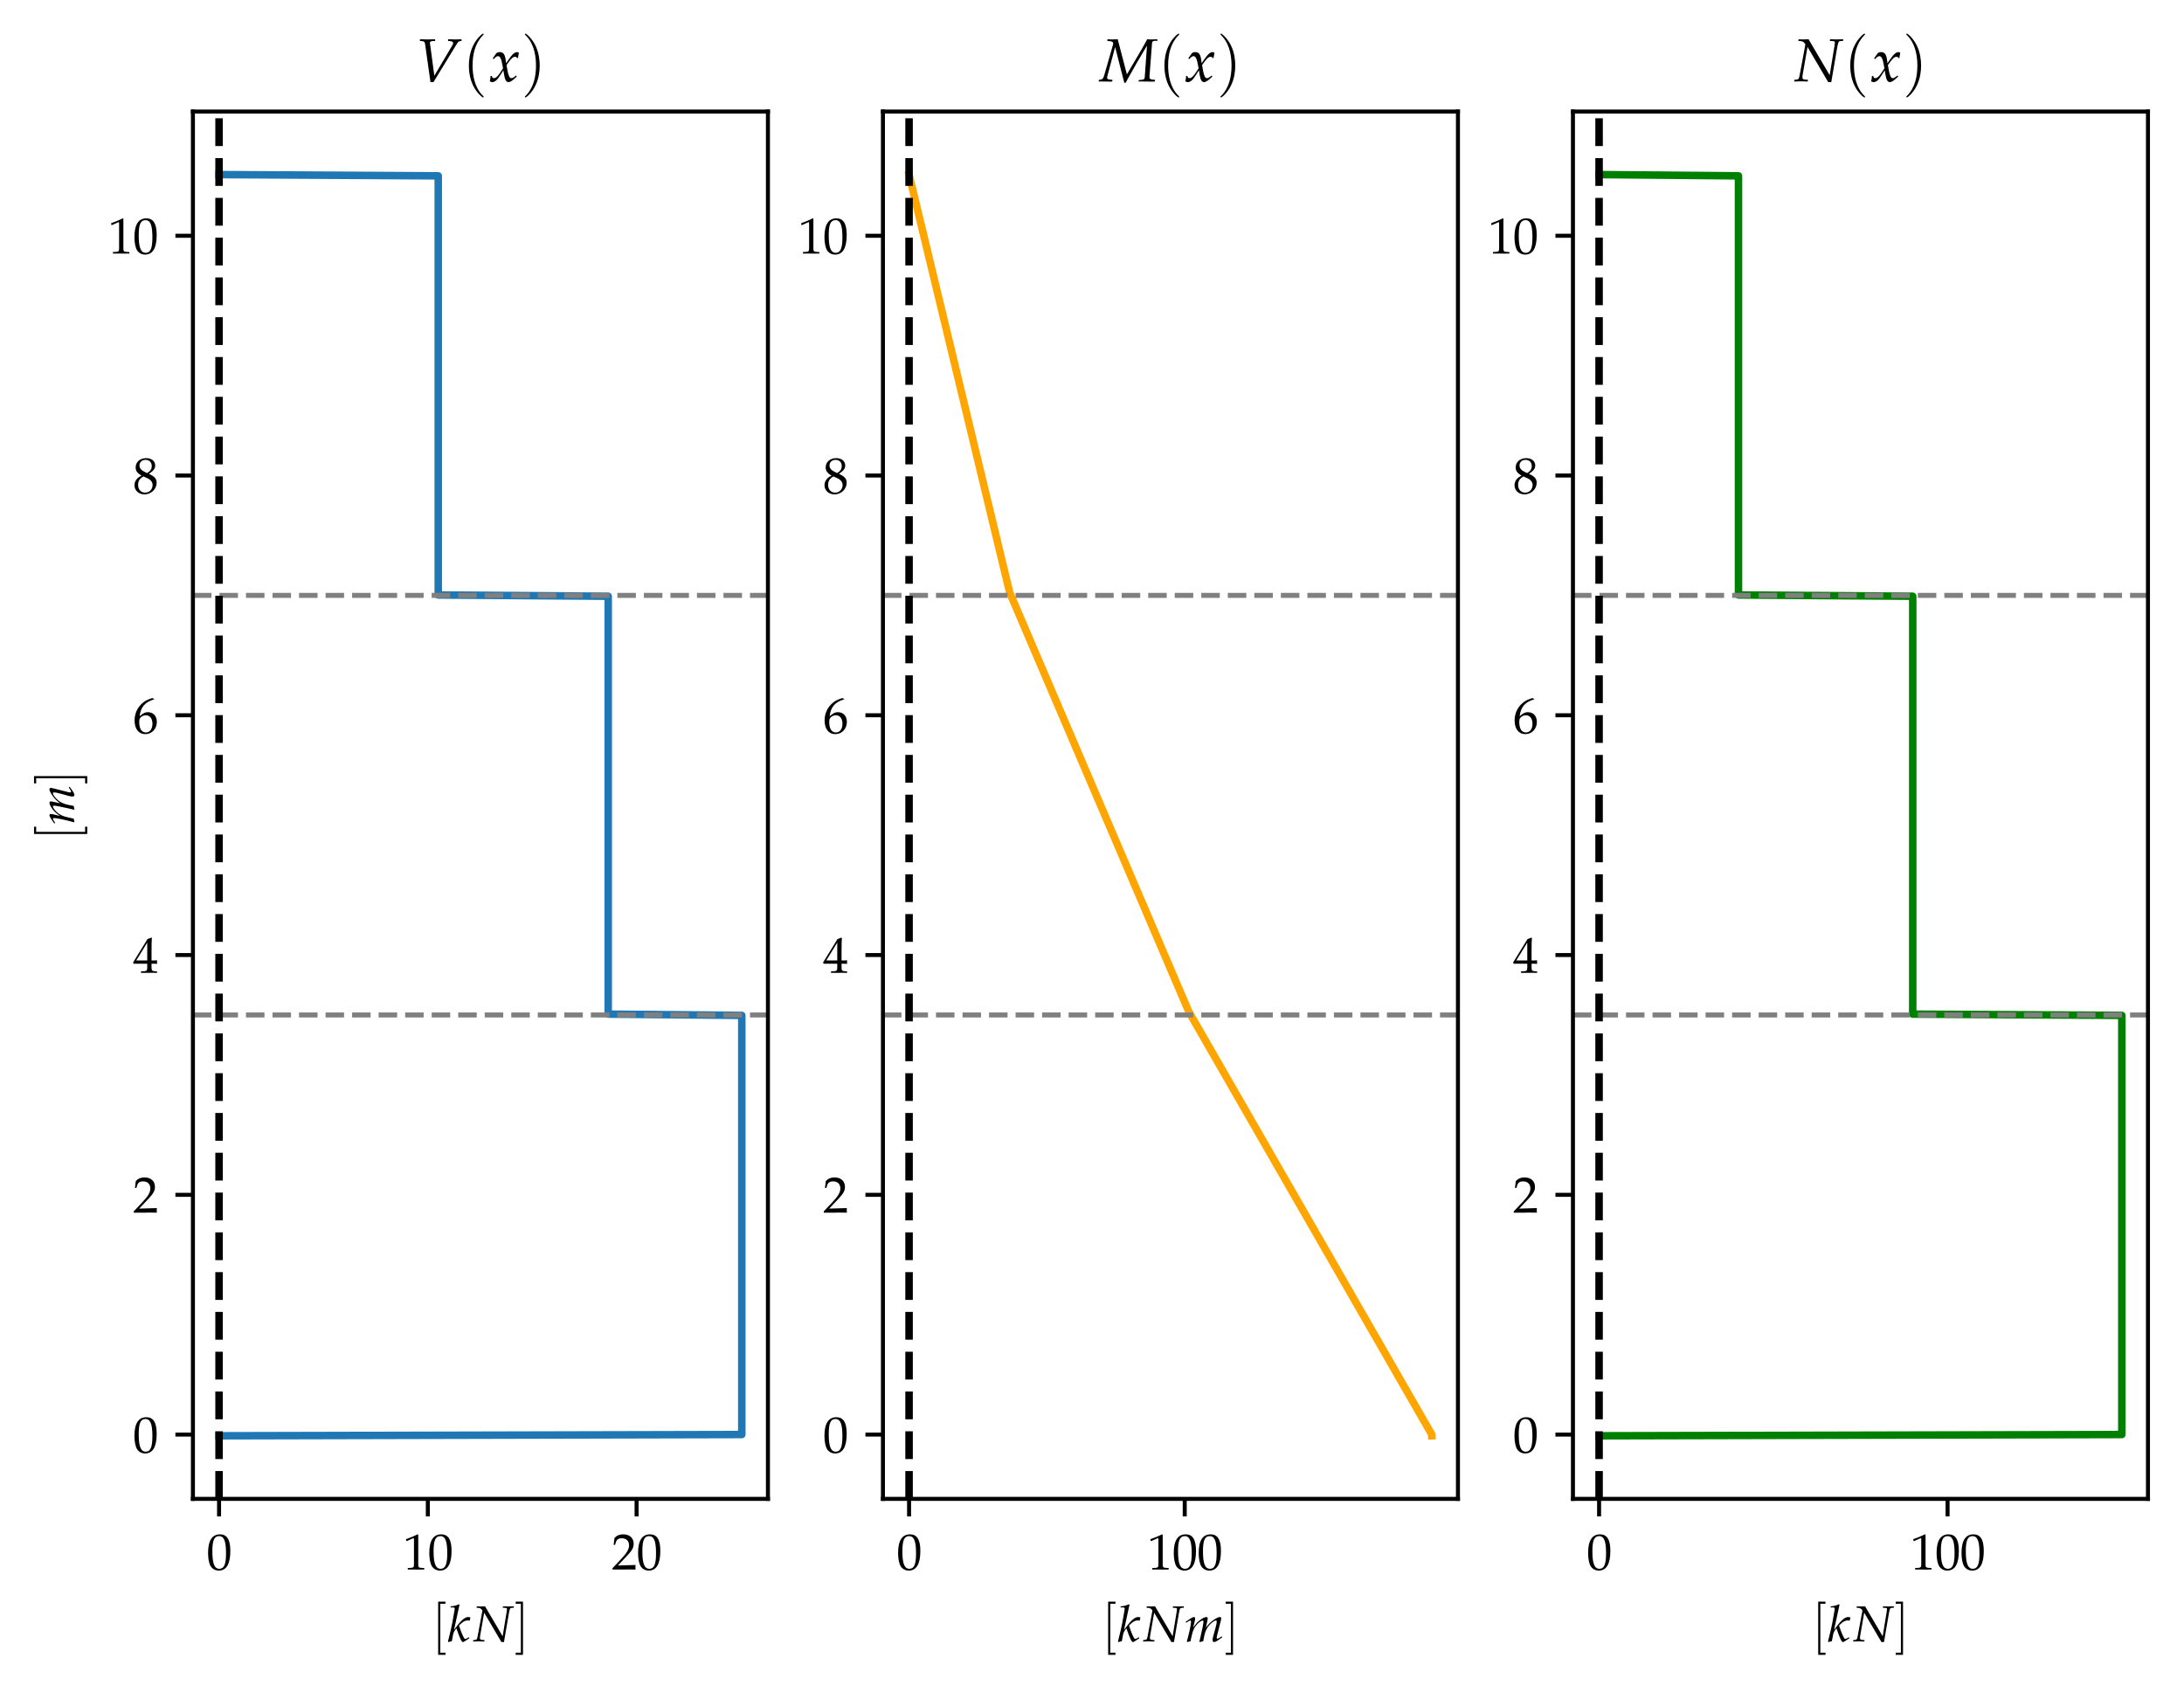 <?xml version="1.0" encoding="utf-8" standalone="no"?>
<!DOCTYPE svg PUBLIC "-//W3C//DTD SVG 1.1//EN"
  "http://www.w3.org/Graphics/SVG/1.1/DTD/svg11.dtd">
<svg xmlns:xlink="http://www.w3.org/1999/xlink" width="436.344pt" height="338.005pt" viewBox="0 0 436.344 338.005" xmlns="http://www.w3.org/2000/svg" version="1.1">
 <defs>
  <style type="text/css">*{stroke-linejoin: round; stroke-linecap: butt}</style>
 </defs>
 <g id="figure_1">
  <g id="patch_1">
   <path d="M 0 338.005 
L 436.344 338.005 
L 436.344 0 
L 0 0 
z
" style="fill: #ffffff"/>
  </g>
  <g id="axes_1">
   <g id="patch_2">
    <path d="M 38.544 299.486 
L 153.426 299.486 
L 153.426 22.286 
L 38.544 22.286 
z
" style="fill: #ffffff"/>
   </g>
   <g id="matplotlib.axis_1">
    <g id="xtick_1">
     <g id="line2d_1">
      <defs>
       <path id="m4eaefef2f9" d="M 0 0 
L 0 3.5 
" style="stroke: #000000; stroke-width: 0.8"/>
      </defs>
      <g>
       <use xlink:href="#m4eaefef2f9" x="43.766" y="299.486" style="stroke: #000000; stroke-width: 0.8"/>
      </g>
     </g>
     <g id="text_1">
      <!-- $\mathdefault{0}$ -->
      <g transform="translate(41.275 313.614) scale(0.1 -0.1)">
       <defs>
        <path id="URWPalladioL-Roma-30" d="M 1683 4416 
C 691 4416 186 3628 186 2076 
C 186 1326 320 679 544 365 
C 768 51 1126 -128 1523 -128 
C 2490 -128 2976 704 2976 2345 
C 2976 3749 2560 4416 1683 4416 
z
M 1568 4191 
C 2189 4191 2438 3563 2438 2025 
C 2438 660 2195 96 1606 96 
C 986 96 723 743 723 2307 
C 723 3660 960 4191 1568 4191 
z
" transform="scale(0.016)"/>
       </defs>
       <use xlink:href="#URWPalladioL-Roma-30" transform="scale(0.996)"/>
      </g>
     </g>
    </g>
    <g id="xtick_2">
     <g id="line2d_2">
      <g>
       <use xlink:href="#m4eaefef2f9" x="85.475" y="299.486" style="stroke: #000000; stroke-width: 0.8"/>
      </g>
     </g>
     <g id="text_2">
      <!-- $\mathdefault{10}$ -->
      <g transform="translate(80.494 313.614) scale(0.1 -0.1)">
       <defs>
        <path id="URWPalladioL-Roma-31" d="M 429 3571 
L 493 3571 
L 1318 3942 
C 1325 3949 1331 3949 1338 3949 
C 1376 3949 1389 3891 1389 3737 
L 1389 633 
C 1389 300 1318 230 973 211 
L 614 192 
L 614 0 
C 1600 0 1600 0 1670 0 
C 1754 0 1894 0 2112 -7 
C 2189 6 2413 6 2675 0 
L 2675 192 
L 2342 211 
C 1990 229 1926 299 1926 628 
L 1926 4383 
L 1837 4416 
C 1421 4199 966 4009 384 3807 
L 429 3571 
z
" transform="scale(0.016)"/>
       </defs>
       <use xlink:href="#URWPalladioL-Roma-31" transform="scale(0.996)"/>
       <use xlink:href="#URWPalladioL-Roma-30" transform="translate(49.813 0) scale(0.996)"/>
      </g>
     </g>
    </g>
    <g id="xtick_3">
     <g id="line2d_3">
      <g>
       <use xlink:href="#m4eaefef2f9" x="127.185" y="299.486" style="stroke: #000000; stroke-width: 0.8"/>
      </g>
     </g>
     <g id="text_3">
      <!-- $\mathdefault{20}$ -->
      <g transform="translate(122.203 313.614) scale(0.1 -0.1)">
       <defs>
        <path id="URWPalladioL-Roma-32" d="M 102 166 
L 102 0 
C 1299 0 1299 0 1530 0 
C 1760 19 1760 19 2995 0 
C 2982 134 2982 198 2982 287 
C 2982 370 2982 434 2995 574 
C 2259 542 1965 536 781 510 
L 1946 1741 
C 2566 2398 2758 2749 2758 3228 
C 2758 3961 2259 4416 1446 4416 
C 986 4416 672 4287 358 3967 
L 250 3100 
L 435 3100 
L 518 3394 
C 621 3763 851 3923 1280 3923 
C 1830 3923 2182 3578 2182 3036 
C 2182 2558 1914 2086 1190 1320 
L 102 166 
z
" transform="scale(0.016)"/>
       </defs>
       <use xlink:href="#URWPalladioL-Roma-32" transform="scale(0.996)"/>
       <use xlink:href="#URWPalladioL-Roma-30" transform="translate(49.813 0) scale(0.996)"/>
      </g>
     </g>
    </g>
    <g id="text_4">
     <!-- $[kN]$ -->
     <g transform="translate(86.289 327.995) scale(0.1 -0.1)">
      <defs>
       <path id="CMR10-5b" d="M 1632 -1601 
L 1632 -1344 
L 1011 -1344 
L 1011 4544 
L 1632 4544 
L 1632 4800 
L 755 4800 
L 755 -1601 
L 1632 -1601 
z
" transform="scale(0.016)"/>
       <path id="URWPalladioL-Ital-6b" d="M 1498 4608 
L 1421 4678 
C 1088 4512 858 4454 397 4409 
L 371 4275 
L 678 4275 
C 832 4275 896 4230 896 4121 
C 896 4070 890 4012 883 3968 
L 576 2253 
C 486 1774 384 1334 51 0 
L 109 -64 
L 538 44 
L 685 836 
C 742 1142 896 1430 1114 1647 
C 1555 370 1760 -64 1920 -64 
C 2003 -64 2157 19 2438 217 
L 2733 421 
L 2682 542 
L 2406 389 
C 2317 338 2272 325 2221 325 
C 2157 325 2112 364 2054 472 
C 1830 881 1690 1225 1440 2011 
L 1530 2100 
C 1920 2489 2214 2649 2534 2649 
C 2586 2649 2656 2636 2765 2611 
L 2874 3014 
C 2758 3052 2643 3072 2566 3072 
C 2144 3072 1613 2579 813 1462 
L 1498 4608 
z
" transform="scale(0.016)"/>
       <path id="URWPalladioL-Ital-4e" d="M 1517 4416 
L 998 4396 
L 934 4396 
L 845 4396 
C 826 4396 730 4403 582 4409 
L 480 4416 
L 448 4237 
L 672 4224 
C 781 4218 922 4173 992 4116 
C 1088 4040 1184 3919 1184 3869 
C 1184 3862 1184 3843 1178 3824 
C 1178 3818 1178 3805 1171 3792 
C 1165 3742 1158 3697 1152 3678 
L 589 667 
C 512 274 474 223 243 197 
L 45 178 
L 13 0 
L 723 19 
C 800 19 806 19 1427 0 
L 1459 178 
L 1190 197 
C 934 216 877 267 877 477 
C 877 528 883 598 896 667 
L 1408 3615 
L 3571 -64 
L 3891 -64 
L 4493 3459 
C 4627 4179 4640 4205 4877 4224 
L 5114 4237 
L 5146 4416 
L 5011 4416 
L 4442 4396 
L 3891 4416 
L 3770 4416 
L 3738 4237 
L 4038 4224 
C 4205 4217 4269 4173 4269 4071 
C 4269 4026 4250 3861 4237 3778 
L 3725 662 
L 1517 4416 
z
" transform="scale(0.016)"/>
       <path id="CMR10-5d" d="M 1018 4800 
L 141 4800 
L 141 4544 
L 762 4544 
L 762 -1344 
L 141 -1344 
L 141 -1601 
L 1018 -1601 
L 1018 4800 
z
" transform="scale(0.016)"/>
      </defs>
      <use xlink:href="#CMR10-5b" transform="scale(1.038)"/>
      <use xlink:href="#URWPalladioL-Ital-6b" transform="translate(31.283 0) scale(0.996)"/>
      <use xlink:href="#URWPalladioL-Ital-4e" transform="translate(81.993 0) scale(0.996)"/>
      <use xlink:href="#CMR10-5d" transform="translate(165.081 0) scale(1.038)"/>
     </g>
    </g>
   </g>
   <g id="matplotlib.axis_2">
    <g id="ytick_1">
     <g id="line2d_4">
      <defs>
       <path id="m314d93498e" d="M 0 0 
L -3.5 0 
" style="stroke: #000000; stroke-width: 0.8"/>
      </defs>
      <g>
       <use xlink:href="#m314d93498e" x="38.544" y="286.646" style="stroke: #000000; stroke-width: 0.8"/>
      </g>
     </g>
     <g id="text_5">
      <!-- $\mathdefault{0}$ -->
      <g transform="translate(26.562 290.211) scale(0.1 -0.1)">
       <use xlink:href="#URWPalladioL-Roma-30" transform="scale(0.996)"/>
      </g>
     </g>
    </g>
    <g id="ytick_2">
     <g id="line2d_5">
      <g>
       <use xlink:href="#m314d93498e" x="38.544" y="238.738" style="stroke: #000000; stroke-width: 0.8"/>
      </g>
     </g>
     <g id="text_6">
      <!-- $\mathdefault{2}$ -->
      <g transform="translate(26.562 242.302) scale(0.1 -0.1)">
       <use xlink:href="#URWPalladioL-Roma-32" transform="scale(0.996)"/>
      </g>
     </g>
    </g>
    <g id="ytick_3">
     <g id="line2d_6">
      <g>
       <use xlink:href="#m314d93498e" x="38.544" y="190.829" style="stroke: #000000; stroke-width: 0.8"/>
      </g>
     </g>
     <g id="text_7">
      <!-- $\mathdefault{4}$ -->
      <g transform="translate(26.562 194.393) scale(0.1 -0.1)">
       <defs>
        <path id="URWPalladioL-Roma-34" d="M 1792 1152 
L 1792 684 
C 1792 310 1722 223 1408 210 
L 1011 192 
L 1011 0 
C 1862 0 1862 0 2016 0 
C 2170 19 2170 19 3021 0 
L 3021 192 
L 2714 210 
C 2400 229 2330 310 2330 684 
L 2330 1152 
C 2707 1152 2842 1145 3021 1127 
L 3021 1580 
C 2720 1555 2598 1555 2502 1561 
L 2483 1561 
L 2330 1561 
L 2330 2445 
C 2330 3576 2342 4122 2374 4383 
L 2298 4416 
L 1824 4243 
L 13 1299 
L 83 1152 
L 1792 1152 
z
M 1792 1561 
L 416 1561 
L 1792 3798 
L 1792 1561 
z
" transform="scale(0.016)"/>
       </defs>
       <use xlink:href="#URWPalladioL-Roma-34" transform="scale(0.996)"/>
      </g>
     </g>
    </g>
    <g id="ytick_4">
     <g id="line2d_7">
      <g>
       <use xlink:href="#m314d93498e" x="38.544" y="142.92" style="stroke: #000000; stroke-width: 0.8"/>
      </g>
     </g>
     <g id="text_8">
      <!-- $\mathdefault{6}$ -->
      <g transform="translate(26.562 146.484) scale(0.1 -0.1)">
       <defs>
        <path id="URWPalladioL-Roma-36" d="M 2662 4287 
L 2426 4396 
C 1811 4193 1549 4066 1222 3788 
C 563 3237 205 2463 205 1585 
C 205 526 717 -128 1542 -128 
C 2374 -128 2995 532 2995 1405 
C 2995 2143 2554 2624 1875 2624 
C 1555 2624 1363 2540 986 2239 
C 915 2182 909 2175 838 2124 
C 973 3275 1510 3895 2662 4237 
L 2662 4287 
z
M 1632 2239 
C 2118 2239 2445 1816 2445 1180 
C 2445 513 2118 83 1626 83 
C 1082 83 787 551 787 1411 
C 787 1636 813 1758 883 1867 
C 1024 2085 1325 2239 1632 2239 
z
" transform="scale(0.016)"/>
       </defs>
       <use xlink:href="#URWPalladioL-Roma-36" transform="scale(0.996)"/>
      </g>
     </g>
    </g>
    <g id="ytick_5">
     <g id="line2d_8">
      <g>
       <use xlink:href="#m314d93498e" x="38.544" y="95.011" style="stroke: #000000; stroke-width: 0.8"/>
      </g>
     </g>
     <g id="text_9">
      <!-- $\mathdefault{8}$ -->
      <g transform="translate(26.562 98.576) scale(0.1 -0.1)">
       <defs>
        <path id="URWPalladioL-Roma-38" d="M 1075 2211 
C 813 2089 704 2019 563 1884 
C 320 1640 192 1352 192 1019 
C 192 358 723 -128 1446 -128 
C 2278 -128 2970 525 2970 1320 
C 2970 1833 2733 2108 2003 2442 
C 2586 2839 2790 3108 2790 3493 
C 2790 4044 2336 4416 1658 4416 
C 896 4416 339 3929 339 3256 
C 339 2820 512 2576 1075 2211 
z
M 1818 1890 
C 2221 1711 2464 1397 2464 1051 
C 2464 512 2061 89 1542 89 
C 998 89 646 474 646 1070 
C 646 1538 832 1833 1306 2121 
L 1818 1890 
z
M 1427 2711 
C 1024 2910 819 3166 819 3486 
C 819 3910 1126 4198 1581 4198 
C 2048 4198 2355 3890 2355 3422 
C 2355 3057 2195 2807 1779 2538 
L 1427 2711 
z
" transform="scale(0.016)"/>
       </defs>
       <use xlink:href="#URWPalladioL-Roma-38" transform="scale(0.996)"/>
      </g>
     </g>
    </g>
    <g id="ytick_6">
     <g id="line2d_9">
      <g>
       <use xlink:href="#m314d93498e" x="38.544" y="47.103" style="stroke: #000000; stroke-width: 0.8"/>
      </g>
     </g>
     <g id="text_10">
      <!-- $\mathdefault{10}$ -->
      <g transform="translate(21.581 50.667) scale(0.1 -0.1)">
       <use xlink:href="#URWPalladioL-Roma-31" transform="scale(0.996)"/>
       <use xlink:href="#URWPalladioL-Roma-30" transform="translate(49.813 0) scale(0.996)"/>
      </g>
     </g>
    </g>
    <g id="text_11">
     <!-- $[m]$ -->
     <g transform="translate(14.772 167.892) rotate(-90) scale(0.1 -0.1)">
      <defs>
       <path id="URWPalladioL-Ital-6d" d="M 4672 651 
L 4506 542 
C 4320 421 4179 351 4115 351 
C 4070 351 4032 408 4032 479 
C 4032 542 4045 600 4077 734 
L 4557 2631 
C 4582 2739 4602 2841 4602 2892 
C 4602 3001 4538 3072 4435 3072 
C 4250 3072 4006 2956 3616 2682 
C 3213 2394 2989 2171 2675 1730 
L 2867 2605 
C 2893 2733 2912 2829 2912 2873 
C 2912 2995 2848 3072 2746 3072 
C 2554 3072 2259 2931 1907 2663 
C 1626 2445 1498 2311 1082 1749 
L 1293 2599 
C 1318 2701 1331 2797 1331 2873 
C 1331 2995 1274 3072 1184 3072 
C 1050 3072 806 2937 333 2599 
L 154 2471 
L 198 2343 
L 403 2477 
C 640 2624 659 2637 704 2637 
C 774 2637 819 2573 819 2477 
C 819 2152 557 919 294 6 
L 314 -64 
L 749 32 
L 890 683 
C 1043 1392 1216 1769 1568 2152 
C 1837 2445 2125 2637 2304 2637 
C 2349 2637 2374 2586 2374 2503 
C 2374 2279 2234 1551 1971 434 
L 1869 6 
L 1901 -64 
L 2342 32 
L 2477 715 
C 2579 1232 2797 1711 3078 2024 
C 3430 2413 3750 2637 3955 2637 
C 4006 2637 4038 2579 4038 2477 
C 4038 2324 4019 2235 3878 1679 
C 3776 1277 3667 894 3603 677 
C 3546 498 3520 332 3520 191 
C 3520 32 3590 -64 3712 -64 
C 3878 -64 4109 70 4736 536 
L 4672 651 
z
" transform="scale(0.016)"/>
      </defs>
      <use xlink:href="#CMR10-5b" transform="scale(1.038)"/>
      <use xlink:href="#URWPalladioL-Ital-6d" transform="translate(31.283 0) scale(0.996)"/>
      <use xlink:href="#CMR10-5d" transform="translate(111.283 0) scale(1.038)"/>
     </g>
    </g>
   </g>
   <g id="line2d_10">
    <path d="M 43.766 286.886 
L 148.204 286.634 
L 148.204 202.886 
L 121.515 202.634 
L 121.515 119.138 
L 87.556 118.886 
L 87.556 35.138 
L 43.766 34.886 
L 43.766 34.886 
" clip-path="url(#p6e2707bd41)" style="fill: none; stroke: #1f77b4; stroke-width: 1.5; stroke-linecap: square"/>
   </g>
   <g id="line2d_11">
    <path d="M 38.544 202.806 
L 153.426 202.806 
" clip-path="url(#p6e2707bd41)" style="fill: none; stroke-dasharray: 3.7,1.6; stroke-dashoffset: 0; stroke: #808080"/>
   </g>
   <g id="line2d_12">
    <path d="M 38.544 118.966 
L 153.426 118.966 
" clip-path="url(#p6e2707bd41)" style="fill: none; stroke-dasharray: 3.7,1.6; stroke-dashoffset: 0; stroke: #808080"/>
   </g>
   <g id="line2d_13">
    <path d="M 43.766 299.486 
L 43.766 22.286 
" clip-path="url(#p6e2707bd41)" style="fill: none; stroke-dasharray: 5.55,2.4; stroke-dashoffset: 0; stroke: #000000; stroke-width: 1.5"/>
   </g>
   <g id="patch_3">
    <path d="M 38.544 299.486 
L 38.544 22.286 
" style="fill: none; stroke: #000000; stroke-width: 0.8; stroke-linejoin: miter; stroke-linecap: square"/>
   </g>
   <g id="patch_4">
    <path d="M 153.426 299.486 
L 153.426 22.286 
" style="fill: none; stroke: #000000; stroke-width: 0.8; stroke-linejoin: miter; stroke-linecap: square"/>
   </g>
   <g id="patch_5">
    <path d="M 38.544 299.486 
L 153.426 299.486 
" style="fill: none; stroke: #000000; stroke-width: 0.8; stroke-linejoin: miter; stroke-linecap: square"/>
   </g>
   <g id="patch_6">
    <path d="M 38.544 22.286 
L 153.426 22.286 
" style="fill: none; stroke: #000000; stroke-width: 0.8; stroke-linejoin: miter; stroke-linecap: square"/>
   </g>
   <g id="text_12">
    <!-- $V(x)$ -->
    <g transform="translate(82.982 16.286) scale(0.12 -0.12)">
     <defs>
      <path id="URWPalladioL-Ital-56" d="M 1984 601 
L 1530 3981 
L 1523 4025 
C 1510 4147 1606 4217 1798 4224 
L 2067 4237 
L 2067 4416 
L 1805 4409 
C 1568 4403 1389 4396 1274 4396 
C 1158 4396 979 4403 742 4409 
L 480 4416 
L 480 4237 
L 640 4224 
C 922 4205 973 4153 1018 3917 
L 1581 -64 
L 1894 -64 
L 4314 3897 
C 4474 4153 4525 4198 4710 4224 
L 4826 4237 
L 4826 4416 
L 4634 4409 
C 4461 4403 4314 4396 4211 4396 
C 4147 4396 3974 4403 3712 4409 
L 3418 4416 
L 3418 4237 
L 3584 4224 
C 3827 4205 3949 4141 3949 4019 
C 3949 3949 3923 3878 3846 3750 
L 1984 601 
z
" transform="scale(0.016)"/>
      <path id="CMR10-28" d="M 2118 -1536 
C 2118 -1517 2118 -1504 2010 -1396 
C 1210 -589 1005 620 1005 1600 
C 1005 2713 1248 3827 2035 4627 
C 2118 4704 2118 4716 2118 4736 
C 2118 4780 2093 4800 2054 4800 
C 1990 4800 1414 4365 1037 3552 
C 710 2848 634 2137 634 1600 
C 634 1100 704 326 1056 -397 
C 1440 -1184 1990 -1600 2054 -1600 
C 2093 -1600 2118 -1581 2118 -1536 
z
" transform="scale(0.016)"/>
      <path id="URWPalladioL-Ital-78" d="M 134 567 
C 134 440 122 358 83 153 
C 70 76 64 57 58 12 
C 154 -39 256 -64 333 -64 
C 544 -64 794 121 992 421 
L 1478 1164 
L 1549 726 
C 1632 185 1779 -64 2010 -64 
C 2150 -64 2355 44 2560 230 
L 2874 510 
L 2816 631 
C 2586 440 2426 345 2323 345 
C 2227 345 2144 409 2080 536 
C 2022 656 1952 891 1920 1075 
L 1805 1716 
L 2029 2027 
C 2330 2439 2502 2585 2701 2585 
C 2803 2585 2880 2534 2912 2439 
L 3002 2465 
L 3098 3007 
C 3021 3052 2963 3072 2906 3072 
C 2650 3072 2394 2841 1997 2255 
L 1760 1906 
L 1722 2211 
C 1645 2841 1472 3072 1094 3072 
C 928 3072 787 3020 730 2937 
L 358 2408 
L 467 2344 
C 659 2560 787 2649 909 2649 
C 1120 2649 1261 2389 1370 1767 
L 1440 1373 
L 1184 980 
C 909 555 691 352 512 352 
C 416 352 346 377 333 409 
L 262 586 
L 134 567 
z
" transform="scale(0.016)"/>
      <path id="CMR10-29" d="M 1850 1600 
C 1850 2099 1779 2873 1427 3597 
C 1043 4384 493 4800 429 4800 
C 390 4800 365 4774 365 4736 
C 365 4716 365 4704 486 4589 
C 1114 3955 1478 2937 1478 1600 
C 1478 505 1242 -621 448 -1428 
C 365 -1504 365 -1517 365 -1536 
C 365 -1575 390 -1600 429 -1600 
C 493 -1600 1069 -1165 1446 -352 
C 1773 352 1850 1062 1850 1600 
z
" transform="scale(0.016)"/>
     </defs>
     <use xlink:href="#URWPalladioL-Ital-56" transform="scale(0.996)"/>
     <use xlink:href="#CMR10-28" transform="translate(78.605 0) scale(1.038)"/>
     <use xlink:href="#URWPalladioL-Ital-78" transform="translate(123.039 0) scale(0.996)"/>
     <use xlink:href="#CMR10-29" transform="translate(176.338 0) scale(1.038)"/>
    </g>
   </g>
  </g>
  <g id="axes_2">
   <g id="patch_7">
    <path d="M 176.403 299.486 
L 291.285 299.486 
L 291.285 22.286 
L 176.403 22.286 
z
" style="fill: #ffffff"/>
   </g>
   <g id="matplotlib.axis_3">
    <g id="xtick_4">
     <g id="line2d_14">
      <g>
       <use xlink:href="#m4eaefef2f9" x="181.624" y="299.486" style="stroke: #000000; stroke-width: 0.8"/>
      </g>
     </g>
     <g id="text_13">
      <!-- $\mathdefault{0}$ -->
      <g transform="translate(179.134 313.614) scale(0.1 -0.1)">
       <use xlink:href="#URWPalladioL-Roma-30" transform="scale(0.996)"/>
      </g>
     </g>
    </g>
    <g id="xtick_5">
     <g id="line2d_15">
      <g>
       <use xlink:href="#m4eaefef2f9" x="236.7" y="299.486" style="stroke: #000000; stroke-width: 0.8"/>
      </g>
     </g>
     <g id="text_14">
      <!-- $\mathdefault{100}$ -->
      <g transform="translate(229.228 313.614) scale(0.1 -0.1)">
       <use xlink:href="#URWPalladioL-Roma-31" transform="scale(0.996)"/>
       <use xlink:href="#URWPalladioL-Roma-30" transform="translate(49.813 0) scale(0.996)"/>
       <use xlink:href="#URWPalladioL-Roma-30" transform="translate(99.626 0) scale(0.996)"/>
      </g>
     </g>
    </g>
    <g id="text_15">
     <!-- $[kNm]$ -->
     <g transform="translate(220.148 327.995) scale(0.1 -0.1)">
      <use xlink:href="#CMR10-5b" transform="scale(1.038)"/>
      <use xlink:href="#URWPalladioL-Ital-6b" transform="translate(31.283 0) scale(0.996)"/>
      <use xlink:href="#URWPalladioL-Ital-4e" transform="translate(81.993 0) scale(0.996)"/>
      <use xlink:href="#URWPalladioL-Ital-6d" transform="translate(165.081 0) scale(0.996)"/>
      <use xlink:href="#CMR10-5d" transform="translate(245.081 0) scale(1.038)"/>
     </g>
    </g>
   </g>
   <g id="matplotlib.axis_4">
    <g id="ytick_7">
     <g id="line2d_16">
      <g>
       <use xlink:href="#m314d93498e" x="176.403" y="286.646" style="stroke: #000000; stroke-width: 0.8"/>
      </g>
     </g>
     <g id="text_16">
      <!-- $\mathdefault{0}$ -->
      <g transform="translate(164.421 290.211) scale(0.1 -0.1)">
       <use xlink:href="#URWPalladioL-Roma-30" transform="scale(0.996)"/>
      </g>
     </g>
    </g>
    <g id="ytick_8">
     <g id="line2d_17">
      <g>
       <use xlink:href="#m314d93498e" x="176.403" y="238.738" style="stroke: #000000; stroke-width: 0.8"/>
      </g>
     </g>
     <g id="text_17">
      <!-- $\mathdefault{2}$ -->
      <g transform="translate(164.421 242.302) scale(0.1 -0.1)">
       <use xlink:href="#URWPalladioL-Roma-32" transform="scale(0.996)"/>
      </g>
     </g>
    </g>
    <g id="ytick_9">
     <g id="line2d_18">
      <g>
       <use xlink:href="#m314d93498e" x="176.403" y="190.829" style="stroke: #000000; stroke-width: 0.8"/>
      </g>
     </g>
     <g id="text_18">
      <!-- $\mathdefault{4}$ -->
      <g transform="translate(164.421 194.393) scale(0.1 -0.1)">
       <use xlink:href="#URWPalladioL-Roma-34" transform="scale(0.996)"/>
      </g>
     </g>
    </g>
    <g id="ytick_10">
     <g id="line2d_19">
      <g>
       <use xlink:href="#m314d93498e" x="176.403" y="142.92" style="stroke: #000000; stroke-width: 0.8"/>
      </g>
     </g>
     <g id="text_19">
      <!-- $\mathdefault{6}$ -->
      <g transform="translate(164.421 146.484) scale(0.1 -0.1)">
       <use xlink:href="#URWPalladioL-Roma-36" transform="scale(0.996)"/>
      </g>
     </g>
    </g>
    <g id="ytick_11">
     <g id="line2d_20">
      <g>
       <use xlink:href="#m314d93498e" x="176.403" y="95.011" style="stroke: #000000; stroke-width: 0.8"/>
      </g>
     </g>
     <g id="text_20">
      <!-- $\mathdefault{8}$ -->
      <g transform="translate(164.421 98.576) scale(0.1 -0.1)">
       <use xlink:href="#URWPalladioL-Roma-38" transform="scale(0.996)"/>
      </g>
     </g>
    </g>
    <g id="ytick_12">
     <g id="line2d_21">
      <g>
       <use xlink:href="#m314d93498e" x="176.403" y="47.103" style="stroke: #000000; stroke-width: 0.8"/>
      </g>
     </g>
     <g id="text_21">
      <!-- $\mathdefault{10}$ -->
      <g transform="translate(159.44 50.667) scale(0.1 -0.1)">
       <use xlink:href="#URWPalladioL-Roma-31" transform="scale(0.996)"/>
       <use xlink:href="#URWPalladioL-Roma-30" transform="translate(49.813 0) scale(0.996)"/>
      </g>
     </g>
    </g>
   </g>
   <g id="line2d_22">
    <path d="M 286.063 286.886 
L 286.056 286.634 
L 237.505 202.129 
L 201.722 118.381 
L 181.624 34.886 
L 181.624 34.886 
" clip-path="url(#p1dcffdc210)" style="fill: none; stroke: #ffa500; stroke-width: 1.5; stroke-linecap: square"/>
   </g>
   <g id="line2d_23">
    <path d="M 176.403 202.806 
L 291.285 202.806 
" clip-path="url(#p1dcffdc210)" style="fill: none; stroke-dasharray: 3.7,1.6; stroke-dashoffset: 0; stroke: #808080"/>
   </g>
   <g id="line2d_24">
    <path d="M 176.403 118.966 
L 291.285 118.966 
" clip-path="url(#p1dcffdc210)" style="fill: none; stroke-dasharray: 3.7,1.6; stroke-dashoffset: 0; stroke: #808080"/>
   </g>
   <g id="line2d_25">
    <path d="M 181.624 299.486 
L 181.624 22.286 
" clip-path="url(#p1dcffdc210)" style="fill: none; stroke-dasharray: 5.55,2.4; stroke-dashoffset: 0; stroke: #000000; stroke-width: 1.5"/>
   </g>
   <g id="patch_8">
    <path d="M 176.403 299.486 
L 176.403 22.286 
" style="fill: none; stroke: #000000; stroke-width: 0.8; stroke-linejoin: miter; stroke-linecap: square"/>
   </g>
   <g id="patch_9">
    <path d="M 291.285 299.486 
L 291.285 22.286 
" style="fill: none; stroke: #000000; stroke-width: 0.8; stroke-linejoin: miter; stroke-linecap: square"/>
   </g>
   <g id="patch_10">
    <path d="M 176.403 299.486 
L 291.285 299.486 
" style="fill: none; stroke: #000000; stroke-width: 0.8; stroke-linejoin: miter; stroke-linecap: square"/>
   </g>
   <g id="patch_11">
    <path d="M 176.403 22.286 
L 291.285 22.286 
" style="fill: none; stroke: #000000; stroke-width: 0.8; stroke-linejoin: miter; stroke-linecap: square"/>
   </g>
   <g id="text_22">
    <!-- $M(x)$ -->
    <g transform="translate(219.735 16.286) scale(0.12 -0.12)">
     <defs>
      <path id="URWPalladioL-Ital-4d" d="M 5997 4237 
L 6016 4416 
L 5837 4409 
C 5658 4396 5562 4396 5478 4396 
L 5325 4396 
L 4947 4416 
L 4845 4218 
C 4672 3894 4550 3678 4403 3424 
L 2829 744 
L 1869 4416 
L 1690 4409 
C 1510 4396 1414 4396 1331 4396 
L 1178 4396 
L 800 4416 
L 781 4237 
L 947 4224 
C 1280 4199 1395 4135 1395 3970 
C 1395 3932 1389 3888 1376 3843 
L 448 610 
C 346 280 250 197 -103 166 
L -122 0 
L 128 6 
C 346 -7 506 0 595 0 
C 685 0 851 -7 1075 -13 
L 1299 0 
L 1318 179 
L 1075 198 
C 870 211 762 275 762 371 
C 762 435 774 518 806 633 
L 1600 3603 
L 2554 -128 
L 2701 -128 
L 3066 537 
C 3565 1440 4166 2476 4595 3187 
L 4928 3744 
L 4691 416 
C 4666 236 4589 192 4262 166 
L 4064 147 
L 4045 0 
L 4346 6 
C 4614 -7 4806 0 4902 0 
C 5005 0 5197 -7 5459 -13 
L 5754 0 
L 5773 179 
L 5536 198 
C 5306 217 5190 288 5190 422 
L 5197 659 
L 5459 4057 
C 5472 4179 5568 4243 5754 4256 
L 5997 4237 
z
" transform="scale(0.016)"/>
     </defs>
     <use xlink:href="#URWPalladioL-Ital-4d" transform="scale(0.996)"/>
     <use xlink:href="#CMR10-28" transform="translate(97.036 0) scale(1.038)"/>
     <use xlink:href="#URWPalladioL-Ital-78" transform="translate(141.469 0) scale(0.996)"/>
     <use xlink:href="#CMR10-29" transform="translate(194.769 0) scale(1.038)"/>
    </g>
   </g>
  </g>
  <g id="axes_3">
   <g id="patch_12">
    <path d="M 314.261 299.486 
L 429.144 299.486 
L 429.144 22.286 
L 314.261 22.286 
z
" style="fill: #ffffff"/>
   </g>
   <g id="matplotlib.axis_5">
    <g id="xtick_6">
     <g id="line2d_26">
      <g>
       <use xlink:href="#m4eaefef2f9" x="319.483" y="299.486" style="stroke: #000000; stroke-width: 0.8"/>
      </g>
     </g>
     <g id="text_23">
      <!-- $\mathdefault{0}$ -->
      <g transform="translate(316.993 313.614) scale(0.1 -0.1)">
       <use xlink:href="#URWPalladioL-Roma-30" transform="scale(0.996)"/>
      </g>
     </g>
    </g>
    <g id="xtick_7">
     <g id="line2d_27">
      <g>
       <use xlink:href="#m4eaefef2f9" x="389.109" y="299.486" style="stroke: #000000; stroke-width: 0.8"/>
      </g>
     </g>
     <g id="text_24">
      <!-- $\mathdefault{100}$ -->
      <g transform="translate(381.637 313.614) scale(0.1 -0.1)">
       <use xlink:href="#URWPalladioL-Roma-31" transform="scale(0.996)"/>
       <use xlink:href="#URWPalladioL-Roma-30" transform="translate(49.813 0) scale(0.996)"/>
       <use xlink:href="#URWPalladioL-Roma-30" transform="translate(99.626 0) scale(0.996)"/>
      </g>
     </g>
    </g>
    <g id="text_25">
     <!-- $[kN]$ -->
     <g transform="translate(362.007 327.995) scale(0.1 -0.1)">
      <use xlink:href="#CMR10-5b" transform="scale(1.038)"/>
      <use xlink:href="#URWPalladioL-Ital-6b" transform="translate(31.283 0) scale(0.996)"/>
      <use xlink:href="#URWPalladioL-Ital-4e" transform="translate(81.993 0) scale(0.996)"/>
      <use xlink:href="#CMR10-5d" transform="translate(165.081 0) scale(1.038)"/>
     </g>
    </g>
   </g>
   <g id="matplotlib.axis_6">
    <g id="ytick_13">
     <g id="line2d_28">
      <g>
       <use xlink:href="#m314d93498e" x="314.261" y="286.646" style="stroke: #000000; stroke-width: 0.8"/>
      </g>
     </g>
     <g id="text_26">
      <!-- $\mathdefault{0}$ -->
      <g transform="translate(302.28 290.211) scale(0.1 -0.1)">
       <use xlink:href="#URWPalladioL-Roma-30" transform="scale(0.996)"/>
      </g>
     </g>
    </g>
    <g id="ytick_14">
     <g id="line2d_29">
      <g>
       <use xlink:href="#m314d93498e" x="314.261" y="238.738" style="stroke: #000000; stroke-width: 0.8"/>
      </g>
     </g>
     <g id="text_27">
      <!-- $\mathdefault{2}$ -->
      <g transform="translate(302.28 242.302) scale(0.1 -0.1)">
       <use xlink:href="#URWPalladioL-Roma-32" transform="scale(0.996)"/>
      </g>
     </g>
    </g>
    <g id="ytick_15">
     <g id="line2d_30">
      <g>
       <use xlink:href="#m314d93498e" x="314.261" y="190.829" style="stroke: #000000; stroke-width: 0.8"/>
      </g>
     </g>
     <g id="text_28">
      <!-- $\mathdefault{4}$ -->
      <g transform="translate(302.28 194.393) scale(0.1 -0.1)">
       <use xlink:href="#URWPalladioL-Roma-34" transform="scale(0.996)"/>
      </g>
     </g>
    </g>
    <g id="ytick_16">
     <g id="line2d_31">
      <g>
       <use xlink:href="#m314d93498e" x="314.261" y="142.92" style="stroke: #000000; stroke-width: 0.8"/>
      </g>
     </g>
     <g id="text_29">
      <!-- $\mathdefault{6}$ -->
      <g transform="translate(302.28 146.484) scale(0.1 -0.1)">
       <use xlink:href="#URWPalladioL-Roma-36" transform="scale(0.996)"/>
      </g>
     </g>
    </g>
    <g id="ytick_17">
     <g id="line2d_32">
      <g>
       <use xlink:href="#m314d93498e" x="314.261" y="95.011" style="stroke: #000000; stroke-width: 0.8"/>
      </g>
     </g>
     <g id="text_30">
      <!-- $\mathdefault{8}$ -->
      <g transform="translate(302.28 98.576) scale(0.1 -0.1)">
       <use xlink:href="#URWPalladioL-Roma-38" transform="scale(0.996)"/>
      </g>
     </g>
    </g>
    <g id="ytick_18">
     <g id="line2d_33">
      <g>
       <use xlink:href="#m314d93498e" x="314.261" y="47.103" style="stroke: #000000; stroke-width: 0.8"/>
      </g>
     </g>
     <g id="text_31">
      <!-- $\mathdefault{10}$ -->
      <g transform="translate(297.299 50.667) scale(0.1 -0.1)">
       <use xlink:href="#URWPalladioL-Roma-31" transform="scale(0.996)"/>
       <use xlink:href="#URWPalladioL-Roma-30" transform="translate(49.813 0) scale(0.996)"/>
      </g>
     </g>
    </g>
   </g>
   <g id="line2d_34">
    <path d="M 319.483 286.886 
L 423.922 286.634 
L 423.922 202.886 
L 382.146 202.634 
L 382.146 119.138 
L 347.334 118.886 
L 347.334 35.138 
L 319.483 34.886 
L 319.483 34.886 
" clip-path="url(#pcd1118335c)" style="fill: none; stroke: #008000; stroke-width: 1.5; stroke-linecap: square"/>
   </g>
   <g id="line2d_35">
    <path d="M 314.261 202.806 
L 429.144 202.806 
" clip-path="url(#pcd1118335c)" style="fill: none; stroke-dasharray: 3.7,1.6; stroke-dashoffset: 0; stroke: #808080"/>
   </g>
   <g id="line2d_36">
    <path d="M 314.261 118.966 
L 429.144 118.966 
" clip-path="url(#pcd1118335c)" style="fill: none; stroke-dasharray: 3.7,1.6; stroke-dashoffset: 0; stroke: #808080"/>
   </g>
   <g id="line2d_37">
    <path d="M 319.483 299.486 
L 319.483 22.286 
" clip-path="url(#pcd1118335c)" style="fill: none; stroke-dasharray: 5.55,2.4; stroke-dashoffset: 0; stroke: #000000; stroke-width: 1.5"/>
   </g>
   <g id="patch_13">
    <path d="M 314.261 299.486 
L 314.261 22.286 
" style="fill: none; stroke: #000000; stroke-width: 0.8; stroke-linejoin: miter; stroke-linecap: square"/>
   </g>
   <g id="patch_14">
    <path d="M 429.144 299.486 
L 429.144 22.286 
" style="fill: none; stroke: #000000; stroke-width: 0.8; stroke-linejoin: miter; stroke-linecap: square"/>
   </g>
   <g id="patch_15">
    <path d="M 314.261 299.486 
L 429.144 299.486 
" style="fill: none; stroke: #000000; stroke-width: 0.8; stroke-linejoin: miter; stroke-linecap: square"/>
   </g>
   <g id="patch_16">
    <path d="M 314.261 22.286 
L 429.144 22.286 
" style="fill: none; stroke: #000000; stroke-width: 0.8; stroke-linejoin: miter; stroke-linecap: square"/>
   </g>
   <g id="text_32">
    <!-- $N(x)$ -->
    <g transform="translate(358.431 16.286) scale(0.12 -0.12)">
     <use xlink:href="#URWPalladioL-Ital-4e" transform="scale(0.996)"/>
     <use xlink:href="#CMR10-28" transform="translate(83.088 0) scale(1.038)"/>
     <use xlink:href="#URWPalladioL-Ital-78" transform="translate(127.522 0) scale(0.996)"/>
     <use xlink:href="#CMR10-29" transform="translate(180.821 0) scale(1.038)"/>
    </g>
   </g>
  </g>
 </g>
 <defs>
  <clipPath id="p6e2707bd41">
   <rect x="38.544" y="22.286" width="114.882" height="277.2"/>
  </clipPath>
  <clipPath id="p1dcffdc210">
   <rect x="176.403" y="22.286" width="114.882" height="277.2"/>
  </clipPath>
  <clipPath id="pcd1118335c">
   <rect x="314.261" y="22.286" width="114.882" height="277.2"/>
  </clipPath>
 </defs>
</svg>
